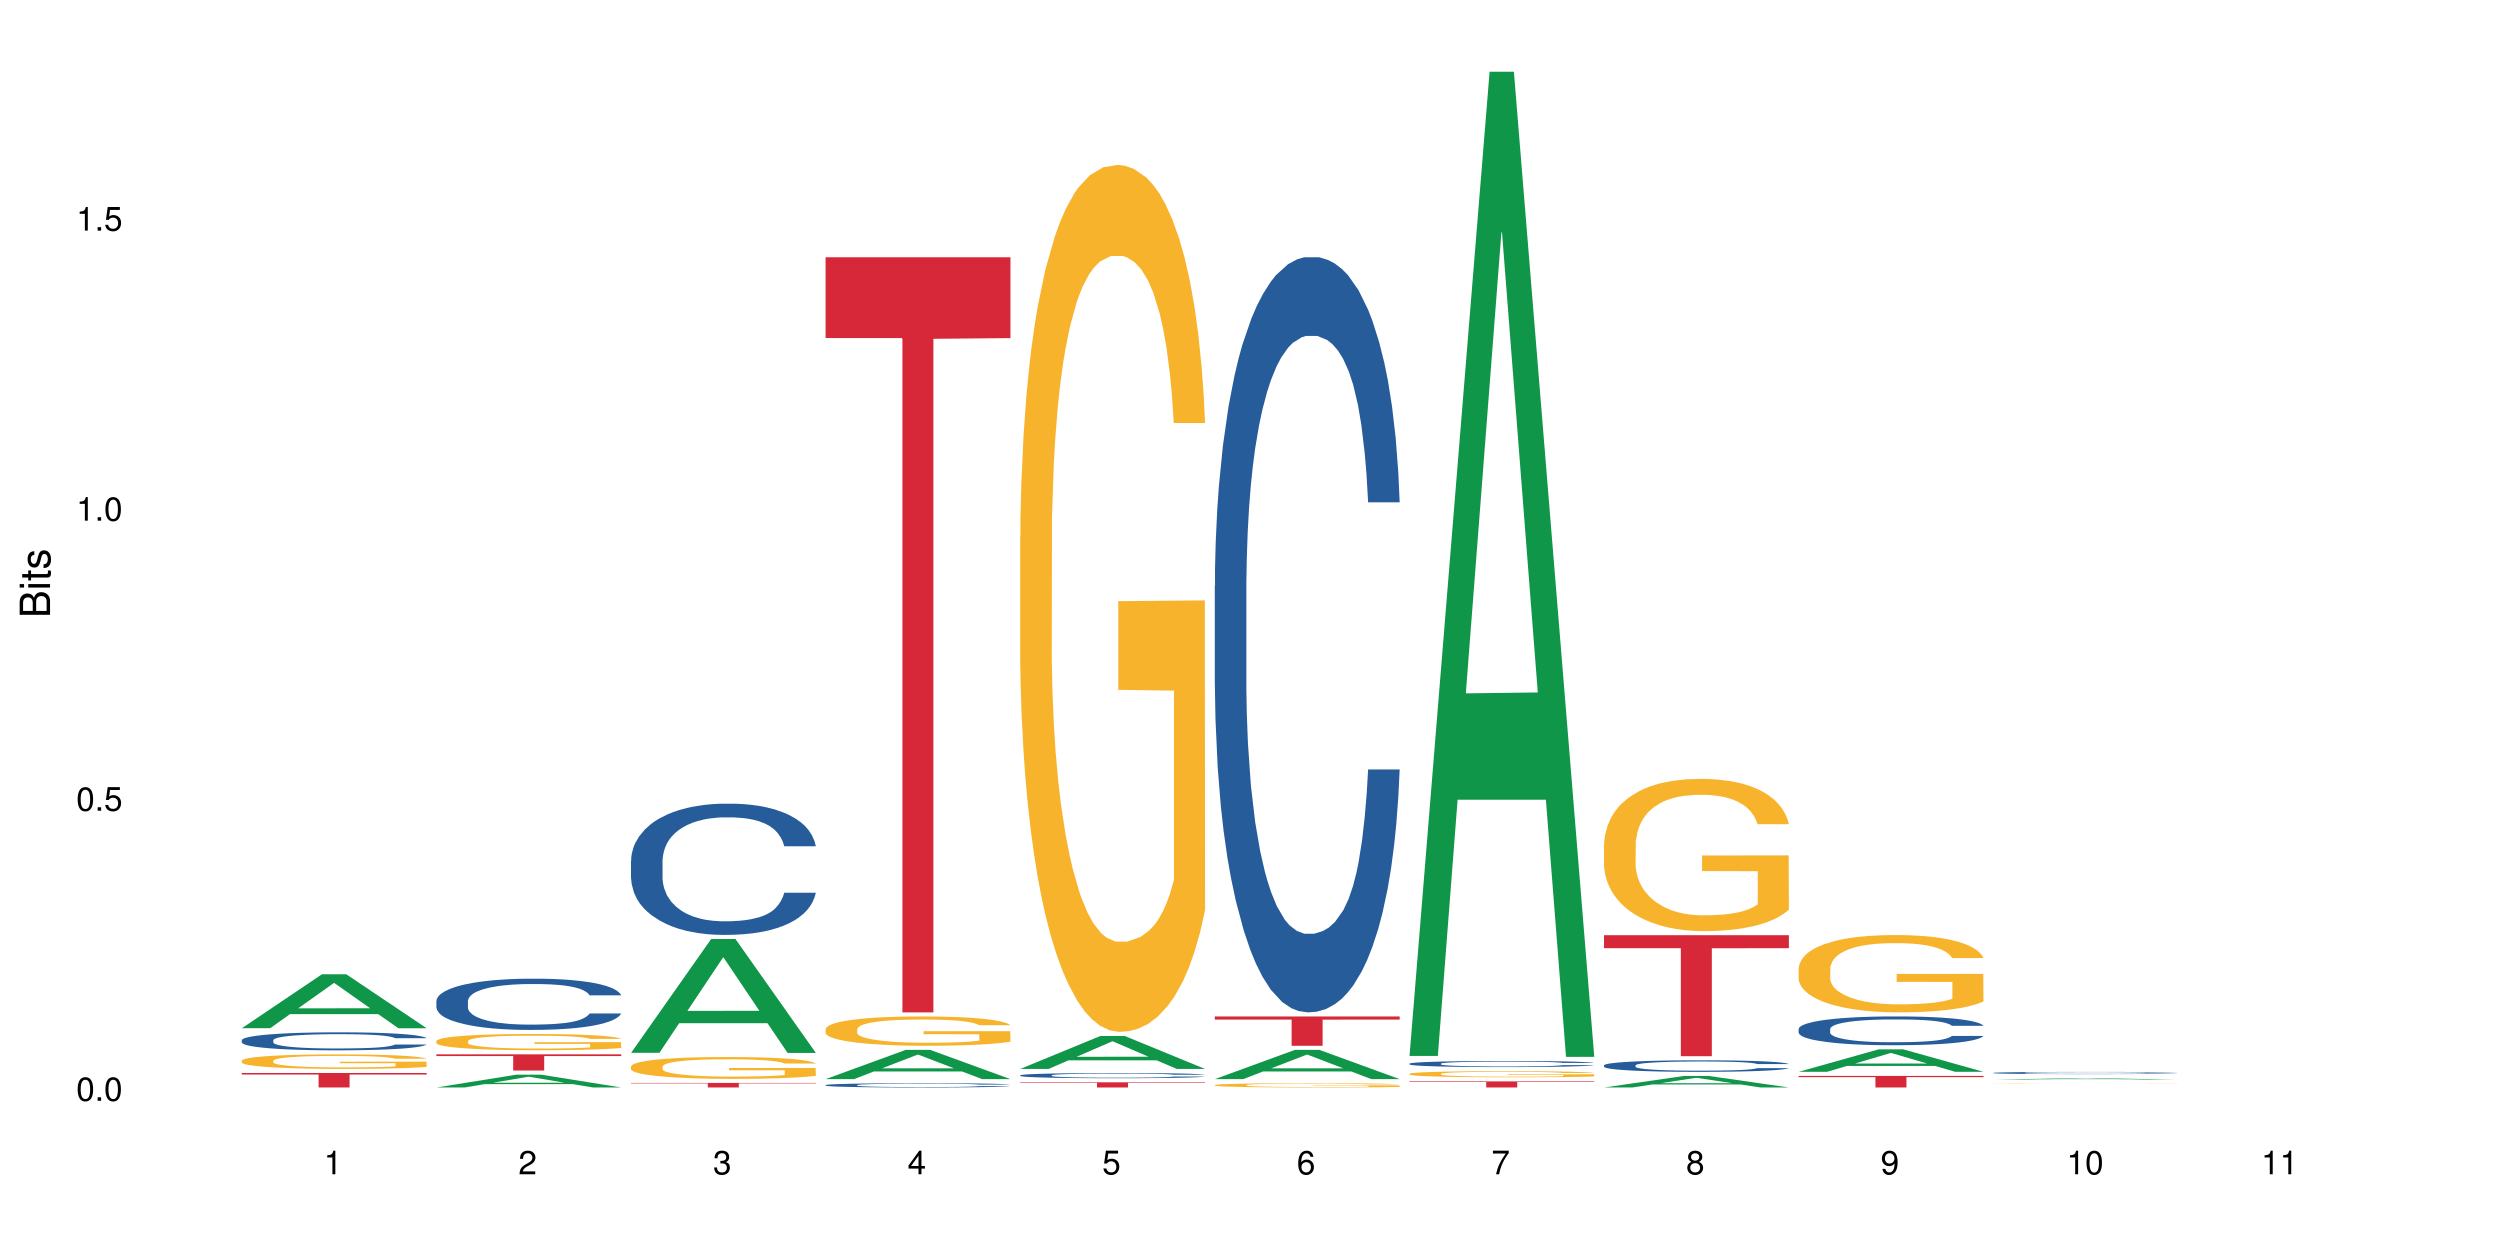 <?xml version="1.0" encoding="UTF-8"?>
<svg xmlns="http://www.w3.org/2000/svg" xmlns:xlink="http://www.w3.org/1999/xlink" width="720pt" height="360pt" viewBox="0 0 720 360" version="1.1">
<defs>
<g>
<symbol overflow="visible" id="glyph0-0">
<path style="stroke:none;" d=""/>
</symbol>
<symbol overflow="visible" id="glyph0-1">
<path style="stroke:none;" d="M 2.641 -6.797 C 2 -6.797 1.422 -6.531 1.078 -6.047 C 0.641 -5.453 0.406 -4.547 0.406 -3.297 C 0.406 -1 1.188 0.219 2.641 0.219 C 4.078 0.219 4.859 -1 4.859 -3.234 C 4.859 -4.562 4.656 -5.438 4.203 -6.047 C 3.844 -6.531 3.281 -6.797 2.641 -6.797 Z M 2.641 -6.047 C 3.547 -6.047 4 -5.125 4 -3.312 C 4 -1.375 3.562 -0.484 2.625 -0.484 C 1.734 -0.484 1.281 -1.422 1.281 -3.281 C 1.281 -5.141 1.734 -6.047 2.641 -6.047 Z M 2.641 -6.047 "/>
</symbol>
<symbol overflow="visible" id="glyph0-2">
<path style="stroke:none;" d="M 1.828 -1 L 0.828 -1 L 0.828 0 L 1.828 0 Z M 1.828 -1 "/>
</symbol>
<symbol overflow="visible" id="glyph0-3">
<path style="stroke:none;" d="M 4.562 -6.797 L 1.062 -6.797 L 0.547 -3.094 L 1.328 -3.094 C 1.719 -3.562 2.047 -3.734 2.578 -3.734 C 3.484 -3.734 4.062 -3.109 4.062 -2.094 C 4.062 -1.125 3.484 -0.531 2.578 -0.531 C 1.828 -0.531 1.375 -0.906 1.188 -1.672 L 0.328 -1.672 C 0.453 -1.109 0.547 -0.844 0.75 -0.594 C 1.125 -0.078 1.828 0.219 2.594 0.219 C 3.969 0.219 4.922 -0.781 4.922 -2.219 C 4.922 -3.562 4.031 -4.484 2.719 -4.484 C 2.25 -4.484 1.859 -4.359 1.469 -4.062 L 1.734 -5.969 L 4.562 -5.969 Z M 4.562 -6.797 "/>
</symbol>
<symbol overflow="visible" id="glyph0-4">
<path style="stroke:none;" d="M 2.484 -4.844 L 2.484 0 L 3.328 0 L 3.328 -6.797 L 2.766 -6.797 C 2.469 -5.75 2.281 -5.609 0.984 -5.453 L 0.984 -4.844 Z M 2.484 -4.844 "/>
</symbol>
<symbol overflow="visible" id="glyph0-5">
<path style="stroke:none;" d="M 4.859 -0.828 L 1.281 -0.828 C 1.359 -1.391 1.672 -1.75 2.5 -2.234 L 3.469 -2.75 C 4.406 -3.266 4.906 -3.969 4.906 -4.812 C 4.906 -5.375 4.672 -5.906 4.266 -6.266 C 3.859 -6.625 3.375 -6.797 2.719 -6.797 C 1.859 -6.797 1.219 -6.5 0.844 -5.922 C 0.609 -5.562 0.5 -5.125 0.484 -4.438 L 1.328 -4.438 C 1.359 -4.906 1.406 -5.188 1.531 -5.406 C 1.75 -5.812 2.188 -6.062 2.703 -6.062 C 3.469 -6.062 4.031 -5.516 4.031 -4.781 C 4.031 -4.25 3.719 -3.797 3.125 -3.438 L 2.234 -2.938 C 0.812 -2.141 0.406 -1.5 0.328 0 L 4.859 0 Z M 4.859 -0.828 "/>
</symbol>
<symbol overflow="visible" id="glyph0-6">
<path style="stroke:none;" d="M 2.125 -3.125 L 2.578 -3.125 C 3.516 -3.125 3.984 -2.703 3.984 -1.891 C 3.984 -1.031 3.469 -0.531 2.578 -0.531 C 1.656 -0.531 1.203 -0.984 1.156 -1.969 L 0.312 -1.969 C 0.344 -1.422 0.438 -1.078 0.609 -0.766 C 0.953 -0.109 1.625 0.219 2.547 0.219 C 3.953 0.219 4.859 -0.609 4.859 -1.906 C 4.859 -2.766 4.516 -3.25 3.703 -3.516 C 4.344 -3.766 4.656 -4.25 4.656 -4.938 C 4.656 -6.109 3.875 -6.797 2.578 -6.797 C 1.203 -6.797 0.484 -6.047 0.453 -4.609 L 1.297 -4.609 C 1.312 -5.016 1.344 -5.25 1.453 -5.453 C 1.641 -5.828 2.062 -6.062 2.594 -6.062 C 3.344 -6.062 3.797 -5.625 3.797 -4.906 C 3.797 -4.422 3.609 -4.141 3.25 -3.984 C 3.016 -3.891 2.719 -3.844 2.125 -3.844 Z M 2.125 -3.125 "/>
</symbol>
<symbol overflow="visible" id="glyph0-7">
<path style="stroke:none;" d="M 3.141 -1.625 L 3.141 0 L 3.984 0 L 3.984 -1.625 L 4.984 -1.625 L 4.984 -2.391 L 3.984 -2.391 L 3.984 -6.797 L 3.359 -6.797 L 0.266 -2.516 L 0.266 -1.625 Z M 3.141 -2.391 L 1 -2.391 L 3.141 -5.359 Z M 3.141 -2.391 "/>
</symbol>
<symbol overflow="visible" id="glyph0-8">
<path style="stroke:none;" d="M 4.781 -5.031 C 4.609 -6.141 3.891 -6.797 2.844 -6.797 C 2.094 -6.797 1.422 -6.438 1.031 -5.828 C 0.609 -5.172 0.406 -4.344 0.406 -3.094 C 0.406 -1.953 0.578 -1.234 0.984 -0.625 C 1.359 -0.078 1.953 0.219 2.703 0.219 C 3.984 0.219 4.922 -0.734 4.922 -2.078 C 4.922 -3.344 4.062 -4.234 2.844 -4.234 C 2.172 -4.234 1.641 -3.969 1.281 -3.469 C 1.281 -5.125 1.828 -6.047 2.797 -6.047 C 3.391 -6.047 3.797 -5.672 3.938 -5.031 Z M 2.734 -3.484 C 3.547 -3.484 4.062 -2.922 4.062 -2 C 4.062 -1.156 3.484 -0.531 2.703 -0.531 C 1.922 -0.531 1.328 -1.188 1.328 -2.047 C 1.328 -2.891 1.906 -3.484 2.734 -3.484 Z M 2.734 -3.484 "/>
</symbol>
<symbol overflow="visible" id="glyph0-9">
<path style="stroke:none;" d="M 4.984 -6.797 L 0.438 -6.797 L 0.438 -5.969 L 4.109 -5.969 C 2.5 -3.656 1.828 -2.234 1.328 0 L 2.219 0 C 2.594 -2.172 3.453 -4.047 4.984 -6.094 Z M 4.984 -6.797 "/>
</symbol>
<symbol overflow="visible" id="glyph0-10">
<path style="stroke:none;" d="M 3.75 -3.578 C 4.453 -4 4.688 -4.344 4.688 -4.984 C 4.688 -6.047 3.844 -6.797 2.641 -6.797 C 1.438 -6.797 0.594 -6.047 0.594 -4.984 C 0.594 -4.359 0.828 -4.016 1.516 -3.578 C 0.734 -3.203 0.359 -2.641 0.359 -1.891 C 0.359 -0.641 1.297 0.219 2.641 0.219 C 3.984 0.219 4.922 -0.641 4.922 -1.875 C 4.922 -2.641 4.531 -3.203 3.75 -3.578 Z M 2.641 -6.047 C 3.359 -6.047 3.812 -5.625 3.812 -4.969 C 3.812 -4.344 3.344 -3.922 2.641 -3.922 C 1.922 -3.922 1.453 -4.344 1.453 -4.984 C 1.453 -5.625 1.922 -6.047 2.641 -6.047 Z M 2.641 -3.203 C 3.484 -3.203 4.062 -2.672 4.062 -1.875 C 4.062 -1.062 3.484 -0.531 2.625 -0.531 C 1.797 -0.531 1.219 -1.078 1.219 -1.875 C 1.219 -2.672 1.797 -3.203 2.641 -3.203 Z M 2.641 -3.203 "/>
</symbol>
<symbol overflow="visible" id="glyph0-11">
<path style="stroke:none;" d="M 0.516 -1.547 C 0.672 -0.438 1.406 0.219 2.438 0.219 C 3.188 0.219 3.859 -0.141 4.266 -0.75 C 4.688 -1.406 4.891 -2.25 4.891 -3.484 C 4.891 -4.625 4.703 -5.359 4.312 -5.953 C 3.938 -6.5 3.344 -6.797 2.594 -6.797 C 1.297 -6.797 0.359 -5.844 0.359 -4.516 C 0.359 -3.25 1.234 -2.344 2.453 -2.344 C 3.094 -2.344 3.562 -2.578 4.016 -3.109 C 4 -1.453 3.469 -0.531 2.5 -0.531 C 1.906 -0.531 1.484 -0.906 1.359 -1.547 Z M 2.578 -6.062 C 3.375 -6.062 3.969 -5.406 3.969 -4.531 C 3.969 -3.688 3.375 -3.094 2.547 -3.094 C 1.734 -3.094 1.234 -3.672 1.234 -4.578 C 1.234 -5.438 1.797 -6.062 2.578 -6.062 Z M 2.578 -6.062 "/>
</symbol>
<symbol overflow="visible" id="glyph1-0">
<path style="stroke:none;" d=""/>
</symbol>
<symbol overflow="visible" id="glyph1-1">
<path style="stroke:none;" d="M 0 -0.953 L 0 -4.891 C 0 -5.719 -0.234 -6.344 -0.734 -6.797 C -1.188 -7.234 -1.812 -7.469 -2.5 -7.469 C -3.547 -7.469 -4.188 -7 -4.625 -5.875 C -4.984 -6.672 -5.641 -7.094 -6.531 -7.094 C -7.156 -7.094 -7.734 -6.859 -8.141 -6.391 C -8.562 -5.938 -8.75 -5.344 -8.75 -4.5 L -8.75 -0.953 Z M -4.984 -2.062 L -7.766 -2.062 L -7.766 -4.219 C -7.766 -4.844 -7.688 -5.203 -7.453 -5.5 C -7.219 -5.812 -6.859 -5.969 -6.375 -5.969 C -5.906 -5.969 -5.531 -5.812 -5.297 -5.5 C -5.062 -5.203 -4.984 -4.844 -4.984 -4.219 Z M -0.984 -2.062 L -4 -2.062 L -4 -4.781 C -4 -5.328 -3.859 -5.688 -3.578 -5.953 C -3.297 -6.219 -2.922 -6.359 -2.484 -6.359 C -2.062 -6.359 -1.688 -6.219 -1.406 -5.953 C -1.109 -5.688 -0.984 -5.328 -0.984 -4.781 Z M -0.984 -2.062 "/>
</symbol>
<symbol overflow="visible" id="glyph1-2">
<path style="stroke:none;" d="M -6.281 -1.797 L -6.281 -0.797 L 0 -0.797 L 0 -1.797 Z M -8.75 -1.797 L -8.75 -0.797 L -7.484 -0.797 L -7.484 -1.797 Z M -8.75 -1.797 "/>
</symbol>
<symbol overflow="visible" id="glyph1-3">
<path style="stroke:none;" d="M -6.281 -3.047 L -6.281 -2.016 L -8.016 -2.016 L -8.016 -1.016 L -6.281 -1.016 L -6.281 -0.172 L -5.469 -0.172 L -5.469 -1.016 L -0.719 -1.016 C -0.078 -1.016 0.281 -1.453 0.281 -2.234 C 0.281 -2.469 0.25 -2.719 0.188 -3.047 L -0.641 -3.047 C -0.609 -2.922 -0.594 -2.766 -0.594 -2.562 C -0.594 -2.141 -0.719 -2.016 -1.156 -2.016 L -5.469 -2.016 L -5.469 -3.047 Z M -6.281 -3.047 "/>
</symbol>
<symbol overflow="visible" id="glyph1-4">
<path style="stroke:none;" d="M -4.531 -5.25 C -5.766 -5.25 -6.469 -4.422 -6.469 -2.969 C -6.469 -1.516 -5.719 -0.562 -4.547 -0.562 C -3.562 -0.562 -3.094 -1.062 -2.734 -2.562 L -2.516 -3.484 C -2.344 -4.188 -2.094 -4.469 -1.625 -4.469 C -1.047 -4.469 -0.641 -3.875 -0.641 -3 C -0.641 -2.453 -0.797 -2 -1.062 -1.75 C -1.25 -1.594 -1.422 -1.531 -1.875 -1.469 L -1.875 -0.406 C -0.422 -0.453 0.281 -1.266 0.281 -2.922 C 0.281 -4.5 -0.5 -5.516 -1.719 -5.516 C -2.656 -5.516 -3.172 -4.984 -3.469 -3.734 L -3.703 -2.766 C -3.891 -1.953 -4.156 -1.609 -4.594 -1.609 C -5.172 -1.609 -5.547 -2.125 -5.547 -2.938 C -5.547 -3.75 -5.203 -4.172 -4.531 -4.203 Z M -4.531 -5.25 "/>
</symbol>
</g>
</defs>
<g id="surface19160">
<rect x="0" y="0" width="720" height="360" style="fill:rgb(100%,100%,100%);fill-opacity:1;stroke:none;"/>
<path style=" stroke:none;fill-rule:nonzero;fill:rgb(6.275%,58.824%,28.235%);fill-opacity:1;" d="M 69.629 296.121 L 69.688 296.109 L 92.723 280.586 L 99.723 280.586 L 122.875 296.137 L 114.738 296.137 L 108.938 292.078 L 83.508 292.078 L 77.82 296.121 L 69.629 296.121 L 85.957 290.398 L 106.605 290.383 L 96.309 283.129 L 96.195 283.113 L 96.082 283.156 L 85.898 290.383 L 85.957 290.398 Z M 69.629 296.121 "/>
<path style=" stroke:none;fill-rule:nonzero;fill:rgb(14.51%,36.078%,60%);fill-opacity:1;" d="M 69.629 299.566 L 69.695 299.562 L 69.695 299.449 L 69.891 299.266 L 70.344 299.039 L 70.797 298.883 L 71.969 298.605 L 73.59 298.336 L 75.277 298.125 L 76.512 298.004 L 77.617 297.91 L 80.148 297.734 L 81.773 297.645 L 83.523 297.562 L 85.668 297.48 L 87.227 297.434 L 90.73 297.359 L 93.328 297.324 L 95.344 297.312 L 99.691 297.312 L 102.289 297.332 L 104.172 297.355 L 106.25 297.391 L 108.004 297.434 L 111.055 297.539 L 113.781 297.672 L 115.016 297.746 L 116.965 297.895 L 118.457 298.035 L 119.496 298.16 L 120.664 298.336 L 121.703 298.547 L 122.484 298.789 L 122.875 298.992 L 113.781 298.992 L 113.328 298.805 L 112.809 298.656 L 111.836 298.461 L 110.859 298.324 L 109.496 298.188 L 108.266 298.098 L 106.574 298.008 L 105.082 297.949 L 103.523 297.91 L 102.031 297.879 L 99.172 297.852 L 95.863 297.852 L 94.629 297.859 L 92.098 297.898 L 90.73 297.934 L 88.785 298 L 87.422 298.059 L 85.797 298.156 L 84.695 298.234 L 83.328 298.359 L 82.355 298.469 L 81.254 298.625 L 80.602 298.742 L 80.02 298.875 L 79.5 299.031 L 79.109 299.195 L 78.852 299.371 L 78.719 299.543 L 78.719 300.277 L 78.852 300.445 L 79.176 300.645 L 80.02 300.934 L 81.254 301.184 L 82.68 301.383 L 84.043 301.527 L 84.824 301.594 L 85.863 301.668 L 87.484 301.762 L 89.824 301.859 L 91.188 301.895 L 93.266 301.934 L 95.406 301.953 L 98.266 301.953 L 100.797 301.934 L 102.484 301.91 L 104.238 301.871 L 106.641 301.793 L 108.133 301.715 L 109.434 301.625 L 110.406 301.535 L 111.055 301.461 L 112.031 301.312 L 112.809 301.152 L 113.395 300.988 L 113.781 300.824 L 122.875 300.824 L 122.484 301.016 L 121.898 301.199 L 121.316 301.336 L 120.406 301.504 L 119.367 301.648 L 117.875 301.816 L 116.641 301.926 L 115.016 302.043 L 113.523 302.133 L 111.898 302.211 L 109.496 302.309 L 107.938 302.355 L 106.25 302.398 L 104.238 302.434 L 101.707 302.469 L 98.977 302.488 L 96.445 302.492 L 93.719 302.484 L 91.707 302.465 L 89.043 302.422 L 85.73 302.336 L 83.328 302.246 L 81.445 302.156 L 79.824 302.062 L 78.004 301.934 L 75.668 301.727 L 74.238 301.562 L 73.266 301.43 L 72.16 301.246 L 71.383 301.082 L 70.473 300.816 L 69.824 300.48 L 69.629 300.219 Z M 69.629 299.566 "/>
<path style=" stroke:none;fill-rule:nonzero;fill:rgb(96.863%,70.196%,16.863%);fill-opacity:1;" d="M 69.629 305.457 L 69.695 305.453 L 69.695 305.375 L 69.953 305.203 L 70.602 304.969 L 71.449 304.773 L 72.355 304.621 L 72.941 304.539 L 73.914 304.426 L 74.758 304.344 L 76.902 304.172 L 79.629 304.012 L 81.121 303.941 L 82.809 303.875 L 85.215 303.805 L 86.316 303.777 L 89.691 303.715 L 93.523 303.68 L 97.746 303.668 L 99.691 303.672 L 102.355 303.688 L 105.992 303.727 L 108.07 303.766 L 109.691 303.805 L 111.379 303.855 L 113.457 303.93 L 115.406 304.023 L 116.965 304.113 L 118.523 304.227 L 119.82 304.352 L 120.926 304.484 L 121.898 304.645 L 122.484 304.777 L 122.875 304.91 L 113.848 304.91 L 113.328 304.777 L 112.742 304.676 L 111.77 304.547 L 110.797 304.457 L 109.82 304.383 L 108.004 304.285 L 106.445 304.223 L 104.496 304.172 L 102.613 304.137 L 100.473 304.113 L 99.172 304.105 L 95.73 304.105 L 92.613 304.133 L 90.797 304.164 L 89.5 304.195 L 87.68 304.25 L 86.578 304.297 L 85.926 304.328 L 83.98 304.445 L 82.68 304.551 L 81.965 304.625 L 81.059 304.738 L 80.406 304.844 L 79.695 304.996 L 79.305 305.109 L 78.785 305.367 L 78.719 306.055 L 78.914 306.199 L 79.305 306.355 L 79.824 306.492 L 80.602 306.637 L 81.383 306.75 L 82.746 306.898 L 83.914 306.996 L 84.824 307.062 L 86.578 307.164 L 87.289 307.199 L 88.98 307.27 L 90.73 307.32 L 92.875 307.367 L 94.5 307.391 L 97.094 307.41 L 100.406 307.41 L 104.305 307.387 L 106.77 307.355 L 108.457 307.324 L 109.562 307.297 L 110.926 307.258 L 111.898 307.219 L 112.809 307.176 L 113.914 307.113 L 113.914 306.199 L 97.875 306.195 L 97.875 305.77 L 122.809 305.766 L 122.875 307.258 L 121.512 307.359 L 119.82 307.457 L 118.199 307.535 L 116.512 307.602 L 114.109 307.672 L 112.16 307.719 L 109.172 307.773 L 106.445 307.805 L 103.59 307.828 L 101.055 307.84 L 98.07 307.844 L 95.406 307.836 L 92.551 307.812 L 90.277 307.781 L 88.199 307.746 L 86.121 307.695 L 83.523 307.613 L 81.836 307.551 L 80.082 307.469 L 78.332 307.375 L 76.773 307.273 L 75.734 307.191 L 74.695 307.102 L 73.59 306.984 L 72.551 306.855 L 71.773 306.738 L 71.059 306.605 L 70.539 306.477 L 70.02 306.309 L 69.758 306.168 L 69.629 306.051 Z M 69.629 305.457 "/>
<path style=" stroke:none;fill-rule:nonzero;fill:rgb(83.922%,15.686%,22.353%);fill-opacity:1;" d="M 69.629 309.02 L 122.875 309.02 L 122.875 309.465 L 100.684 309.469 L 100.684 313.195 L 91.754 313.195 L 91.754 309.473 L 91.625 309.465 L 69.629 309.465 Z M 69.629 309.02 "/>
<path style=" stroke:none;fill-rule:nonzero;fill:rgb(6.275%,58.824%,28.235%);fill-opacity:1;" d="M 125.676 313.191 L 125.734 313.188 L 148.77 309.496 L 155.77 309.496 L 178.918 313.195 L 170.785 313.195 L 164.984 312.23 L 139.555 312.23 L 133.867 313.191 L 125.676 313.191 L 142 311.832 L 162.652 311.828 L 152.355 310.102 L 152.242 310.098 L 152.129 310.105 L 141.945 311.828 L 142 311.832 Z M 125.676 313.191 "/>
<path style=" stroke:none;fill-rule:nonzero;fill:rgb(14.51%,36.078%,60%);fill-opacity:1;" d="M 125.676 288.285 L 125.742 288.273 L 125.742 287.949 L 125.934 287.438 L 126.391 286.789 L 126.844 286.344 L 128.012 285.547 L 129.637 284.781 L 131.324 284.188 L 132.559 283.836 L 133.664 283.566 L 136.195 283.066 L 137.816 282.812 L 139.57 282.582 L 141.715 282.352 L 143.273 282.219 L 146.777 282 L 149.375 281.906 L 151.391 281.867 L 155.738 281.867 L 158.336 281.922 L 160.219 281.988 L 162.297 282.098 L 164.051 282.219 L 167.102 282.516 L 169.828 282.891 L 171.062 283.109 L 173.012 283.527 L 174.504 283.93 L 175.543 284.281 L 176.711 284.781 L 177.75 285.387 L 178.531 286.074 L 178.918 286.652 L 169.828 286.652 L 169.375 286.113 L 168.855 285.695 L 167.883 285.145 L 166.906 284.754 L 165.543 284.363 L 164.309 284.105 L 162.621 283.848 L 161.129 283.688 L 159.57 283.566 L 158.078 283.484 L 155.219 283.402 L 151.906 283.402 L 150.676 283.43 L 148.141 283.539 L 146.777 283.633 L 144.832 283.824 L 143.469 283.996 L 141.844 284.266 L 140.738 284.496 L 139.375 284.848 L 138.402 285.156 L 137.297 285.602 L 136.648 285.938 L 136.066 286.316 L 135.547 286.762 L 135.156 287.234 L 134.895 287.734 L 134.766 288.219 L 134.766 290.309 L 134.895 290.793 L 135.219 291.359 L 136.066 292.184 L 137.297 292.898 L 138.727 293.465 L 140.09 293.867 L 140.871 294.059 L 141.91 294.273 L 143.531 294.543 L 145.871 294.812 L 147.234 294.922 L 149.312 295.027 L 151.453 295.082 L 154.312 295.082 L 156.844 295.027 L 158.531 294.961 L 160.285 294.852 L 162.688 294.625 L 164.18 294.406 L 165.48 294.152 L 166.453 293.895 L 167.102 293.68 L 168.074 293.262 L 168.855 292.805 L 169.441 292.332 L 169.828 291.871 L 178.918 291.871 L 178.531 292.41 L 177.945 292.938 L 177.363 293.328 L 176.453 293.801 L 175.414 294.219 L 173.922 294.691 L 172.688 295 L 171.062 295.34 L 169.57 295.594 L 167.945 295.824 L 165.543 296.094 L 163.984 296.227 L 162.297 296.348 L 160.285 296.457 L 157.754 296.551 L 155.023 296.605 L 152.492 296.617 L 149.766 296.594 L 147.754 296.539 L 145.09 296.418 L 141.777 296.176 L 139.375 295.918 L 137.492 295.66 L 135.871 295.391 L 134.051 295.027 L 131.715 294.434 L 130.285 293.977 L 129.312 293.598 L 128.207 293.074 L 127.43 292.602 L 126.52 291.844 L 125.871 290.887 L 125.676 290.145 Z M 125.676 288.285 "/>
<path style=" stroke:none;fill-rule:nonzero;fill:rgb(96.863%,70.196%,16.863%);fill-opacity:1;" d="M 125.676 299.797 L 125.742 299.793 L 125.742 299.707 L 126 299.516 L 126.648 299.25 L 127.492 299.031 L 128.402 298.863 L 128.988 298.773 L 129.961 298.645 L 130.805 298.551 L 132.949 298.359 L 135.676 298.18 L 137.168 298.102 L 138.855 298.027 L 141.258 297.949 L 142.363 297.918 L 145.738 297.848 L 149.57 297.805 L 153.793 297.793 L 155.738 297.797 L 158.402 297.816 L 162.039 297.863 L 164.117 297.906 L 165.738 297.949 L 167.426 298.004 L 169.504 298.09 L 171.453 298.191 L 173.012 298.293 L 174.57 298.422 L 175.867 298.559 L 176.973 298.707 L 177.945 298.887 L 178.531 299.035 L 178.918 299.188 L 169.895 299.188 L 169.375 299.035 L 168.789 298.922 L 167.816 298.781 L 166.844 298.68 L 165.867 298.598 L 164.051 298.484 L 162.492 298.418 L 160.543 298.359 L 158.66 298.32 L 156.52 298.293 L 155.219 298.285 L 151.777 298.285 L 148.66 298.316 L 146.844 298.348 L 145.543 298.383 L 143.727 298.445 L 142.621 298.5 L 141.973 298.531 L 140.027 298.664 L 138.727 298.785 L 138.012 298.867 L 137.105 298.992 L 136.453 299.109 L 135.738 299.281 L 135.352 299.406 L 134.832 299.699 L 134.766 300.469 L 134.961 300.629 L 135.352 300.805 L 135.871 300.957 L 136.648 301.121 L 137.43 301.242 L 138.793 301.41 L 139.961 301.523 L 140.871 301.594 L 142.621 301.711 L 143.336 301.746 L 145.023 301.824 L 146.777 301.883 L 148.922 301.938 L 150.543 301.961 L 153.141 301.984 L 156.453 301.984 L 160.348 301.957 L 162.816 301.922 L 164.504 301.891 L 165.609 301.859 L 166.973 301.812 L 167.945 301.77 L 168.855 301.723 L 169.961 301.648 L 169.961 300.629 L 153.922 300.625 L 153.922 300.148 L 178.855 300.141 L 178.918 301.812 L 177.555 301.926 L 175.867 302.039 L 174.246 302.125 L 172.555 302.195 L 170.152 302.277 L 168.207 302.328 L 165.219 302.387 L 162.492 302.426 L 159.637 302.453 L 157.102 302.465 L 154.117 302.469 L 151.453 302.461 L 148.598 302.434 L 146.324 302.402 L 144.246 302.359 L 142.168 302.305 L 139.57 302.215 L 137.883 302.141 L 136.129 302.051 L 134.375 301.945 L 132.816 301.828 L 131.777 301.738 L 130.742 301.637 L 129.637 301.508 L 128.598 301.363 L 127.82 301.23 L 127.105 301.082 L 126.586 300.941 L 126.066 300.75 L 125.805 300.594 L 125.676 300.461 Z M 125.676 299.797 "/>
<path style=" stroke:none;fill-rule:nonzero;fill:rgb(83.922%,15.686%,22.353%);fill-opacity:1;" d="M 125.676 303.645 L 178.918 303.645 L 178.918 304.145 L 156.73 304.148 L 156.73 308.32 L 147.801 308.32 L 147.801 304.152 L 147.672 304.145 L 125.676 304.145 Z M 125.676 303.645 "/>
<path style=" stroke:none;fill-rule:nonzero;fill:rgb(6.275%,58.824%,28.235%);fill-opacity:1;" d="M 181.723 303.215 L 181.777 303.188 L 204.816 270.434 L 211.812 270.434 L 234.965 303.246 L 226.832 303.246 L 221.031 294.68 L 195.602 294.68 L 189.914 303.215 L 181.723 303.215 L 198.047 291.137 L 218.695 291.105 L 208.402 275.793 L 208.289 275.762 L 208.172 275.855 L 197.992 291.105 L 198.047 291.137 Z M 181.723 303.215 "/>
<path style=" stroke:none;fill-rule:nonzero;fill:rgb(14.51%,36.078%,60%);fill-opacity:1;" d="M 181.723 247.91 L 181.785 247.875 L 181.785 247.047 L 181.98 245.734 L 182.438 244.074 L 182.891 242.934 L 184.059 240.898 L 185.684 238.93 L 187.371 237.41 L 188.605 236.512 L 189.707 235.82 L 192.242 234.543 L 193.863 233.887 L 195.617 233.297 L 197.762 232.711 L 199.32 232.367 L 202.824 231.812 L 205.422 231.57 L 207.434 231.469 L 211.785 231.469 L 214.383 231.605 L 216.266 231.777 L 218.344 232.055 L 220.098 232.367 L 223.148 233.125 L 225.875 234.094 L 227.109 234.645 L 229.059 235.715 L 230.551 236.754 L 231.59 237.648 L 232.758 238.93 L 233.797 240.484 L 234.578 242.246 L 234.965 243.73 L 225.875 243.73 L 225.422 242.348 L 224.902 241.277 L 223.926 239.859 L 222.953 238.859 L 221.59 237.859 L 220.355 237.203 L 218.668 236.547 L 217.176 236.129 L 215.617 235.82 L 214.121 235.613 L 211.266 235.406 L 207.953 235.406 L 206.723 235.473 L 204.188 235.75 L 202.824 235.992 L 200.875 236.477 L 199.512 236.926 L 197.891 237.617 L 196.785 238.203 L 195.422 239.102 L 194.449 239.895 L 193.344 241.035 L 192.695 241.898 L 192.109 242.867 L 191.59 244.008 L 191.203 245.215 L 190.941 246.492 L 190.812 247.738 L 190.812 253.09 L 190.941 254.336 L 191.266 255.785 L 192.109 257.891 L 193.344 259.723 L 194.773 261.176 L 196.137 262.211 L 196.918 262.695 L 197.953 263.246 L 199.578 263.938 L 201.914 264.629 L 203.281 264.906 L 205.355 265.18 L 207.5 265.32 L 210.355 265.32 L 212.891 265.18 L 214.578 265.008 L 216.332 264.73 L 218.734 264.145 L 220.227 263.594 L 221.523 262.938 L 222.5 262.281 L 223.148 261.727 L 224.121 260.656 L 224.902 259.48 L 225.484 258.273 L 225.875 257.098 L 234.965 257.098 L 234.578 258.48 L 233.992 259.828 L 233.406 260.828 L 232.5 262.039 L 231.461 263.109 L 229.965 264.316 L 228.734 265.113 L 227.109 265.977 L 225.617 266.633 L 223.992 267.219 L 221.59 267.91 L 220.031 268.254 L 218.344 268.566 L 216.332 268.844 L 213.797 269.086 L 211.07 269.223 L 208.539 269.258 L 205.812 269.188 L 203.801 269.051 L 201.137 268.738 L 197.824 268.117 L 195.422 267.461 L 193.539 266.805 L 191.918 266.113 L 190.098 265.18 L 187.762 263.66 L 186.332 262.488 L 185.359 261.52 L 184.254 260.172 L 183.477 258.965 L 182.566 257.027 L 181.918 254.578 L 181.723 252.676 Z M 181.723 247.91 "/>
<path style=" stroke:none;fill-rule:nonzero;fill:rgb(96.863%,70.196%,16.863%);fill-opacity:1;" d="M 181.723 307.113 L 181.785 307.109 L 181.785 306.996 L 182.047 306.734 L 182.695 306.379 L 183.539 306.086 L 184.449 305.859 L 185.035 305.738 L 186.008 305.566 L 186.852 305.438 L 188.996 305.18 L 191.723 304.938 L 193.215 304.836 L 194.902 304.738 L 197.305 304.629 L 198.41 304.59 L 201.785 304.496 L 205.617 304.441 L 209.836 304.422 L 211.785 304.43 L 214.449 304.449 L 218.082 304.516 L 220.16 304.57 L 221.785 304.629 L 223.473 304.703 L 225.551 304.82 L 227.5 304.957 L 229.059 305.094 L 230.617 305.266 L 231.914 305.449 L 233.02 305.652 L 233.992 305.891 L 234.578 306.094 L 234.965 306.293 L 225.941 306.293 L 225.422 306.094 L 224.836 305.938 L 223.863 305.75 L 222.891 305.609 L 221.914 305.5 L 220.098 305.352 L 218.539 305.262 L 216.59 305.18 L 214.707 305.129 L 212.566 305.094 L 211.266 305.082 L 207.824 305.082 L 204.707 305.121 L 202.891 305.168 L 201.59 305.215 L 199.773 305.301 L 198.668 305.371 L 198.02 305.414 L 196.07 305.594 L 194.773 305.754 L 194.059 305.863 L 193.148 306.035 L 192.5 306.191 L 191.785 306.422 L 191.398 306.594 L 190.879 306.984 L 190.812 308.016 L 191.008 308.234 L 191.398 308.469 L 191.918 308.676 L 192.695 308.895 L 193.477 309.062 L 194.84 309.285 L 196.008 309.434 L 196.918 309.531 L 198.668 309.688 L 199.383 309.738 L 201.07 309.844 L 202.824 309.922 L 204.969 309.992 L 206.59 310.027 L 209.188 310.055 L 212.5 310.055 L 216.395 310.02 L 218.863 309.973 L 220.551 309.93 L 221.656 309.887 L 223.02 309.824 L 223.992 309.766 L 224.902 309.703 L 226.004 309.605 L 226.004 308.234 L 209.969 308.23 L 209.969 307.586 L 234.902 307.578 L 234.965 309.824 L 233.602 309.98 L 231.914 310.129 L 230.293 310.242 L 228.602 310.34 L 226.199 310.449 L 224.254 310.52 L 221.266 310.602 L 218.539 310.652 L 215.68 310.688 L 213.148 310.703 L 210.164 310.707 L 207.5 310.695 L 204.645 310.664 L 202.371 310.617 L 200.293 310.559 L 198.215 310.484 L 195.617 310.363 L 193.93 310.266 L 192.176 310.145 L 190.422 310.004 L 188.863 309.848 L 187.824 309.727 L 186.785 309.59 L 185.684 309.418 L 184.645 309.223 L 183.863 309.043 L 183.152 308.844 L 182.633 308.652 L 182.113 308.395 L 181.852 308.188 L 181.723 308.012 Z M 181.723 307.113 "/>
<path style=" stroke:none;fill-rule:nonzero;fill:rgb(83.922%,15.686%,22.353%);fill-opacity:1;" d="M 181.723 311.883 L 234.965 311.883 L 234.965 312.023 L 212.777 312.023 L 212.777 313.195 L 203.848 313.195 L 203.848 312.027 L 203.719 312.023 L 181.723 312.023 Z M 181.723 311.883 "/>
<path style=" stroke:none;fill-rule:nonzero;fill:rgb(6.275%,58.824%,28.235%);fill-opacity:1;" d="M 237.77 310.785 L 237.824 310.777 L 260.863 302.355 L 267.859 302.355 L 291.012 310.793 L 282.879 310.793 L 277.074 308.59 L 251.648 308.59 L 245.961 310.785 L 237.77 310.785 L 254.094 307.68 L 274.742 307.672 L 264.449 303.734 L 264.332 303.727 L 264.219 303.75 L 254.039 307.672 L 254.094 307.68 Z M 237.77 310.785 "/>
<path style=" stroke:none;fill-rule:nonzero;fill:rgb(14.51%,36.078%,60%);fill-opacity:1;" d="M 237.77 312.504 L 237.832 312.5 L 237.832 312.473 L 238.027 312.43 L 238.484 312.379 L 238.938 312.34 L 240.105 312.273 L 241.73 312.211 L 243.418 312.16 L 244.652 312.133 L 245.754 312.109 L 248.289 312.066 L 249.91 312.047 L 251.664 312.027 L 253.805 312.008 L 255.363 311.996 L 258.871 311.98 L 261.469 311.973 L 263.48 311.969 L 267.832 311.969 L 270.43 311.973 L 272.312 311.977 L 274.391 311.988 L 276.145 311.996 L 279.195 312.023 L 281.922 312.055 L 283.156 312.07 L 285.105 312.105 L 286.598 312.141 L 287.637 312.168 L 288.805 312.211 L 289.844 312.262 L 290.621 312.316 L 291.012 312.367 L 281.922 312.367 L 281.469 312.32 L 280.949 312.285 L 279.973 312.242 L 279 312.207 L 277.637 312.176 L 276.402 312.152 L 274.715 312.133 L 273.223 312.121 L 271.664 312.109 L 270.168 312.102 L 267.312 312.098 L 262.766 312.098 L 260.234 312.105 L 258.871 312.113 L 256.922 312.129 L 255.559 312.145 L 253.938 312.168 L 252.832 312.188 L 251.469 312.215 L 250.496 312.242 L 249.391 312.277 L 248.742 312.309 L 248.156 312.34 L 247.637 312.375 L 247.25 312.414 L 246.988 312.457 L 246.859 312.496 L 246.859 312.672 L 246.988 312.711 L 247.312 312.758 L 248.156 312.828 L 249.391 312.887 L 250.82 312.934 L 252.184 312.969 L 252.961 312.984 L 254 313 L 255.625 313.023 L 257.961 313.047 L 259.324 313.055 L 261.402 313.062 L 263.547 313.066 L 266.402 313.066 L 268.938 313.062 L 270.625 313.059 L 272.379 313.047 L 274.781 313.031 L 276.273 313.012 L 277.57 312.992 L 278.547 312.969 L 279.195 312.949 L 280.168 312.918 L 280.949 312.879 L 281.531 312.84 L 281.922 312.801 L 291.012 312.801 L 290.621 312.844 L 290.039 312.891 L 289.453 312.922 L 288.547 312.961 L 287.508 312.996 L 286.012 313.035 L 284.777 313.062 L 283.156 313.09 L 281.664 313.109 L 280.039 313.129 L 277.637 313.152 L 276.078 313.164 L 274.391 313.172 L 272.379 313.184 L 269.844 313.191 L 267.117 313.195 L 261.859 313.195 L 259.844 313.188 L 257.184 313.18 L 253.871 313.16 L 251.469 313.137 L 249.586 313.117 L 247.961 313.094 L 246.145 313.062 L 243.809 313.016 L 242.379 312.977 L 241.406 312.945 L 240.301 312.902 L 239.523 312.863 L 238.613 312.797 L 237.965 312.719 L 237.77 312.656 Z M 237.77 312.504 "/>
<path style=" stroke:none;fill-rule:nonzero;fill:rgb(96.863%,70.196%,16.863%);fill-opacity:1;" d="M 237.77 296.359 L 237.832 296.352 L 237.832 296.199 L 238.094 295.852 L 238.742 295.371 L 239.586 294.98 L 240.496 294.672 L 241.078 294.512 L 242.055 294.277 L 242.898 294.109 L 245.039 293.762 L 247.77 293.438 L 249.262 293.301 L 250.949 293.168 L 253.352 293.023 L 254.457 292.969 L 257.832 292.848 L 261.664 292.77 L 265.883 292.746 L 267.832 292.754 L 270.492 292.785 L 274.129 292.867 L 276.207 292.945 L 277.832 293.023 L 279.52 293.125 L 281.598 293.277 L 283.547 293.461 L 285.105 293.648 L 286.66 293.879 L 287.961 294.125 L 289.066 294.395 L 290.039 294.719 L 290.621 294.988 L 291.012 295.258 L 281.988 295.258 L 281.469 294.988 L 280.883 294.781 L 279.91 294.527 L 278.934 294.34 L 277.961 294.195 L 276.145 293.992 L 274.586 293.871 L 272.637 293.762 L 270.754 293.691 L 268.609 293.648 L 267.312 293.633 L 263.871 293.633 L 260.754 293.688 L 258.938 293.746 L 257.637 293.809 L 255.82 293.926 L 254.715 294.016 L 254.066 294.078 L 252.117 294.316 L 250.82 294.531 L 250.105 294.68 L 249.195 294.91 L 248.547 295.117 L 247.832 295.426 L 247.441 295.656 L 246.922 296.184 L 246.859 297.57 L 247.055 297.863 L 247.441 298.176 L 247.961 298.453 L 248.742 298.746 L 249.52 298.973 L 250.883 299.27 L 252.055 299.473 L 252.961 299.602 L 254.715 299.812 L 255.43 299.879 L 257.117 300.02 L 258.871 300.125 L 261.016 300.219 L 262.637 300.266 L 265.234 300.305 L 268.547 300.305 L 272.441 300.258 L 274.91 300.195 L 276.598 300.133 L 277.703 300.082 L 279.066 299.996 L 280.039 299.918 L 280.949 299.832 L 282.051 299.703 L 282.051 297.863 L 266.016 297.855 L 266.016 296.992 L 290.949 296.984 L 291.012 299.996 L 289.648 300.203 L 287.961 300.402 L 286.336 300.559 L 284.648 300.688 L 282.246 300.836 L 280.297 300.926 L 277.312 301.035 L 274.586 301.105 L 271.727 301.152 L 269.195 301.176 L 266.207 301.184 L 263.547 301.168 L 260.688 301.121 L 258.418 301.059 L 256.34 300.98 L 254.262 300.883 L 251.664 300.719 L 249.977 300.59 L 248.223 300.426 L 246.469 300.234 L 244.91 300.027 L 243.871 299.863 L 242.832 299.68 L 241.73 299.449 L 240.691 299.188 L 239.91 298.949 L 239.195 298.68 L 238.676 298.422 L 238.156 298.078 L 237.898 297.801 L 237.77 297.562 Z M 237.77 296.359 "/>
<path style=" stroke:none;fill-rule:nonzero;fill:rgb(83.922%,15.686%,22.353%);fill-opacity:1;" d="M 237.77 74.094 L 291.012 74.094 L 291.012 97.371 L 268.82 97.578 L 268.82 291.57 L 259.895 291.57 L 259.895 97.781 L 259.766 97.371 L 237.77 97.371 Z M 237.77 74.094 "/>
<path style=" stroke:none;fill-rule:nonzero;fill:rgb(6.275%,58.824%,28.235%);fill-opacity:1;" d="M 293.816 307.848 L 293.871 307.84 L 316.91 298.359 L 323.906 298.359 L 347.059 307.859 L 338.926 307.859 L 333.121 305.379 L 307.695 305.379 L 302.008 307.848 L 293.816 307.848 L 310.141 304.352 L 330.789 304.344 L 320.492 299.91 L 320.379 299.902 L 320.266 299.93 L 310.082 304.344 L 310.141 304.352 Z M 293.816 307.848 "/>
<path style=" stroke:none;fill-rule:nonzero;fill:rgb(14.51%,36.078%,60%);fill-opacity:1;" d="M 293.816 309.684 L 293.879 309.684 L 293.879 309.648 L 294.074 309.598 L 294.527 309.531 L 294.984 309.488 L 296.152 309.406 L 297.777 309.328 L 299.465 309.27 L 300.699 309.234 L 301.801 309.207 L 304.332 309.156 L 305.957 309.129 L 307.711 309.105 L 309.852 309.082 L 311.41 309.07 L 314.918 309.047 L 317.516 309.039 L 319.527 309.031 L 323.879 309.031 L 326.477 309.039 L 328.359 309.047 L 330.438 309.055 L 332.191 309.07 L 335.242 309.098 L 337.969 309.137 L 339.203 309.16 L 341.148 309.199 L 342.645 309.242 L 343.684 309.277 L 344.852 309.328 L 345.891 309.391 L 346.668 309.461 L 347.059 309.52 L 337.969 309.52 L 337.516 309.465 L 336.996 309.422 L 336.02 309.363 L 335.047 309.324 L 333.684 309.285 L 332.449 309.262 L 330.762 309.234 L 329.266 309.219 L 327.711 309.207 L 326.215 309.195 L 323.359 309.188 L 320.047 309.188 L 318.812 309.191 L 316.281 309.203 L 314.918 309.211 L 312.969 309.23 L 311.605 309.25 L 309.984 309.277 L 308.879 309.301 L 307.516 309.336 L 306.543 309.367 L 305.438 309.41 L 304.789 309.445 L 304.203 309.484 L 303.684 309.527 L 303.293 309.578 L 303.035 309.629 L 302.906 309.676 L 302.906 309.887 L 303.035 309.938 L 303.359 309.996 L 304.203 310.078 L 305.438 310.148 L 306.867 310.207 L 308.23 310.25 L 309.008 310.27 L 310.047 310.289 L 311.672 310.316 L 314.008 310.344 L 315.371 310.355 L 317.449 310.367 L 319.594 310.371 L 322.449 310.371 L 324.98 310.367 L 326.672 310.359 L 328.422 310.348 L 330.824 310.324 L 332.32 310.305 L 333.617 310.277 L 334.594 310.25 L 335.242 310.23 L 336.215 310.188 L 336.996 310.141 L 337.578 310.094 L 337.969 310.047 L 347.059 310.047 L 346.668 310.102 L 346.086 310.152 L 345.5 310.195 L 344.59 310.242 L 343.551 310.285 L 342.059 310.332 L 340.824 310.363 L 339.203 310.398 L 337.707 310.422 L 336.086 310.445 L 333.684 310.473 L 332.125 310.488 L 330.438 310.5 L 328.422 310.512 L 325.891 310.52 L 323.164 310.527 L 320.633 310.527 L 317.906 310.523 L 315.891 310.52 L 313.23 310.508 L 309.918 310.48 L 307.516 310.457 L 305.633 310.43 L 304.008 310.402 L 302.191 310.367 L 299.852 310.305 L 298.426 310.258 L 297.449 310.223 L 296.348 310.168 L 295.566 310.121 L 294.66 310.043 L 294.008 309.945 L 293.816 309.871 Z M 293.816 309.684 "/>
<path style=" stroke:none;fill-rule:nonzero;fill:rgb(96.863%,70.196%,16.863%);fill-opacity:1;" d="M 293.816 154.438 L 293.879 154.211 L 293.879 149.648 L 294.141 139.387 L 294.789 125.25 L 295.633 113.621 L 296.543 104.5 L 297.125 99.711 L 298.102 92.871 L 298.945 87.855 L 301.086 77.594 L 303.812 68.016 L 305.309 63.91 L 306.996 60.035 L 309.398 55.703 L 310.504 54.105 L 313.879 50.457 L 317.711 48.18 L 321.93 47.492 L 323.879 47.723 L 326.539 48.633 L 330.176 51.141 L 332.254 53.422 L 333.879 55.703 L 335.566 58.668 L 337.645 63.227 L 339.59 68.699 L 341.148 74.172 L 342.707 81.012 L 344.008 88.309 L 345.109 96.293 L 346.086 105.867 L 346.668 113.848 L 347.059 121.832 L 338.035 121.832 L 337.516 113.848 L 336.93 107.691 L 335.957 100.168 L 334.98 94.695 L 334.008 90.363 L 332.191 84.434 L 330.633 80.785 L 328.684 77.594 L 326.801 75.543 L 324.656 74.172 L 323.359 73.719 L 319.918 73.719 L 316.801 75.312 L 314.984 77.137 L 313.684 78.961 L 311.867 82.383 L 310.762 85.117 L 310.113 86.941 L 308.164 94.012 L 306.867 100.395 L 306.152 104.727 L 305.242 111.57 L 304.594 117.727 L 303.879 126.848 L 303.488 133.688 L 302.969 149.195 L 302.906 190.238 L 303.102 198.902 L 303.488 208.254 L 304.008 216.461 L 304.789 225.125 L 305.566 231.738 L 306.93 240.633 L 308.102 246.562 L 309.008 250.438 L 310.762 256.594 L 311.477 258.648 L 313.164 262.75 L 314.918 265.945 L 317.059 268.68 L 318.684 270.047 L 321.281 271.188 L 324.594 271.188 L 328.488 269.82 L 330.957 267.996 L 332.645 266.172 L 333.746 264.574 L 335.113 262.066 L 336.086 259.785 L 336.996 257.277 L 338.098 253.402 L 338.098 198.902 L 322.059 198.676 L 322.059 173.137 L 346.992 172.91 L 347.059 262.066 L 345.695 268.223 L 344.008 274.152 L 342.383 278.715 L 340.695 282.59 L 338.293 286.922 L 336.344 289.66 L 333.359 292.852 L 330.633 294.902 L 327.773 296.27 L 325.242 296.957 L 322.254 297.184 L 319.594 296.727 L 316.734 295.359 L 314.465 293.535 L 312.387 291.254 L 310.309 288.289 L 307.711 283.5 L 306.023 279.625 L 304.27 274.836 L 302.516 269.137 L 300.957 262.98 L 299.918 258.191 L 298.879 252.719 L 297.777 245.879 L 296.738 238.125 L 295.957 231.055 L 295.242 223.074 L 294.723 215.551 L 294.203 205.289 L 293.945 197.078 L 293.816 190.012 Z M 293.816 154.438 "/>
<path style=" stroke:none;fill-rule:nonzero;fill:rgb(83.922%,15.686%,22.353%);fill-opacity:1;" d="M 293.816 311.703 L 347.059 311.703 L 347.059 311.863 L 324.867 311.863 L 324.867 313.195 L 315.941 313.195 L 315.941 311.863 L 293.816 311.863 Z M 293.816 311.703 "/>
<path style=" stroke:none;fill-rule:nonzero;fill:rgb(6.275%,58.824%,28.235%);fill-opacity:1;" d="M 349.859 310.785 L 349.918 310.777 L 372.957 302.355 L 379.953 302.355 L 403.105 310.793 L 394.973 310.793 L 389.168 308.59 L 363.742 308.59 L 358.051 310.785 L 349.859 310.785 L 366.188 307.68 L 386.836 307.672 L 376.539 303.734 L 376.426 303.727 L 376.312 303.75 L 366.129 307.672 L 366.188 307.68 Z M 349.859 310.785 "/>
<path style=" stroke:none;fill-rule:nonzero;fill:rgb(14.51%,36.078%,60%);fill-opacity:1;" d="M 349.859 168.719 L 349.926 168.52 L 349.926 163.75 L 350.121 156.195 L 350.574 146.652 L 351.031 140.094 L 352.199 128.363 L 353.82 117.031 L 355.512 108.285 L 356.742 103.117 L 357.848 99.141 L 360.379 91.785 L 362.004 88.008 L 363.758 84.629 L 365.898 81.25 L 367.457 79.262 L 370.965 76.082 L 373.562 74.691 L 375.574 74.094 L 379.926 74.094 L 382.523 74.891 L 384.406 75.883 L 386.484 77.473 L 388.234 79.262 L 391.289 83.637 L 394.016 89.203 L 395.25 92.383 L 397.195 98.543 L 398.691 104.508 L 399.73 109.676 L 400.898 117.031 L 401.938 125.977 L 402.715 136.117 L 403.105 144.664 L 394.016 144.664 L 393.559 136.711 L 393.039 130.551 L 392.066 122.398 L 391.094 116.637 L 389.73 110.871 L 388.496 107.094 L 386.809 103.316 L 385.312 100.93 L 383.754 99.141 L 382.262 97.949 L 379.406 96.754 L 376.094 96.754 L 374.859 97.152 L 372.328 98.742 L 370.965 100.137 L 369.016 102.918 L 367.652 105.504 L 366.027 109.477 L 364.926 112.859 L 363.562 118.027 L 362.586 122.598 L 361.484 129.16 L 360.836 134.129 L 360.25 139.695 L 359.73 146.254 L 359.34 153.211 L 359.082 160.566 L 358.953 167.723 L 358.953 198.535 L 359.082 205.691 L 359.406 214.043 L 360.25 226.168 L 361.484 236.703 L 362.914 245.055 L 364.277 251.016 L 365.055 253.801 L 366.094 256.98 L 367.719 260.957 L 370.055 264.934 L 371.418 266.523 L 373.496 268.113 L 375.641 268.91 L 378.496 268.91 L 381.027 268.113 L 382.715 267.121 L 384.469 265.527 L 386.871 262.148 L 388.367 258.969 L 389.664 255.191 L 390.637 251.414 L 391.289 248.234 L 392.262 242.07 L 393.039 235.312 L 393.625 228.355 L 394.016 221.598 L 403.105 221.598 L 402.715 229.547 L 402.133 237.301 L 401.547 243.066 L 400.637 250.023 L 399.598 256.188 L 398.105 263.145 L 396.871 267.715 L 395.25 272.688 L 393.754 276.461 L 392.133 279.844 L 389.73 283.816 L 388.172 285.805 L 386.484 287.594 L 384.469 289.184 L 381.938 290.578 L 379.211 291.371 L 376.68 291.57 L 373.949 291.172 L 371.938 290.379 L 369.277 288.59 L 365.965 285.012 L 363.562 281.234 L 361.68 277.457 L 360.055 273.48 L 358.238 268.113 L 355.898 259.367 L 354.473 252.609 L 353.496 247.043 L 352.395 239.289 L 351.613 232.332 L 350.707 221.199 L 350.055 207.086 L 349.859 196.152 Z M 349.859 168.719 "/>
<path style=" stroke:none;fill-rule:nonzero;fill:rgb(96.863%,70.196%,16.863%);fill-opacity:1;" d="M 349.859 312.492 L 349.926 312.492 L 349.926 312.469 L 350.188 312.418 L 350.836 312.352 L 351.68 312.293 L 352.59 312.25 L 353.172 312.227 L 354.148 312.191 L 354.992 312.168 L 357.133 312.117 L 359.859 312.07 L 361.355 312.047 L 363.043 312.031 L 365.445 312.008 L 366.547 312 L 369.926 311.984 L 373.758 311.973 L 377.977 311.969 L 379.926 311.969 L 382.586 311.973 L 386.223 311.984 L 388.301 311.996 L 389.926 312.008 L 391.613 312.023 L 393.691 312.047 L 395.637 312.07 L 397.195 312.098 L 398.754 312.133 L 400.055 312.168 L 401.156 312.207 L 402.133 312.254 L 402.715 312.293 L 403.105 312.332 L 394.078 312.332 L 393.559 312.293 L 392.977 312.266 L 392 312.227 L 391.027 312.199 L 390.055 312.18 L 388.234 312.148 L 386.676 312.133 L 384.73 312.117 L 382.848 312.105 L 380.703 312.098 L 375.965 312.098 L 372.848 312.105 L 371.027 312.113 L 369.73 312.121 L 367.914 312.141 L 366.809 312.152 L 366.16 312.16 L 364.211 312.195 L 362.914 312.227 L 362.199 312.25 L 361.289 312.281 L 360.641 312.312 L 359.926 312.359 L 359.535 312.391 L 359.016 312.469 L 358.953 312.668 L 359.145 312.711 L 359.535 312.758 L 360.055 312.801 L 360.836 312.84 L 361.613 312.875 L 362.977 312.918 L 364.145 312.945 L 365.055 312.965 L 366.809 312.996 L 367.523 313.008 L 369.211 313.027 L 370.965 313.043 L 373.105 313.055 L 374.73 313.062 L 377.328 313.066 L 380.641 313.066 L 384.535 313.062 L 387.004 313.051 L 388.691 313.043 L 389.793 313.035 L 391.156 313.023 L 392.133 313.012 L 393.039 313 L 394.145 312.98 L 394.145 312.711 L 378.105 312.711 L 378.105 312.586 L 403.039 312.586 L 403.105 313.023 L 401.742 313.055 L 400.055 313.082 L 398.43 313.105 L 396.742 313.125 L 394.34 313.145 L 392.391 313.16 L 389.406 313.176 L 386.676 313.184 L 383.82 313.191 L 381.289 313.195 L 375.641 313.195 L 372.781 313.188 L 370.508 313.18 L 368.434 313.168 L 366.355 313.152 L 363.758 313.129 L 362.066 313.109 L 360.316 313.086 L 358.562 313.059 L 357.004 313.027 L 355.965 313.004 L 354.926 312.977 L 353.82 312.945 L 352.781 312.906 L 352.004 312.871 L 351.289 312.832 L 350.77 312.793 L 350.25 312.742 L 349.992 312.703 L 349.859 312.668 Z M 349.859 312.492 "/>
<path style=" stroke:none;fill-rule:nonzero;fill:rgb(83.922%,15.686%,22.353%);fill-opacity:1;" d="M 349.859 292.746 L 403.105 292.746 L 403.105 293.648 L 380.914 293.656 L 380.914 301.184 L 371.988 301.184 L 371.988 293.664 L 371.859 293.648 L 349.859 293.648 Z M 349.859 292.746 "/>
<path style=" stroke:none;fill-rule:nonzero;fill:rgb(6.275%,58.824%,28.235%);fill-opacity:1;" d="M 405.906 304.117 L 405.965 303.852 L 429.004 20.664 L 436 20.664 L 459.152 304.383 L 451.016 304.383 L 445.215 230.324 L 419.789 230.324 L 414.098 304.117 L 405.906 304.117 L 422.234 199.688 L 442.883 199.422 L 432.586 67.016 L 432.473 66.75 L 432.359 67.551 L 422.176 199.422 L 422.234 199.688 Z M 405.906 304.117 "/>
<path style=" stroke:none;fill-rule:nonzero;fill:rgb(14.51%,36.078%,60%);fill-opacity:1;" d="M 405.906 306.328 L 405.973 306.324 L 405.973 306.285 L 406.168 306.227 L 406.621 306.148 L 407.078 306.094 L 408.246 306 L 409.867 305.906 L 411.555 305.836 L 412.789 305.793 L 413.895 305.762 L 416.426 305.703 L 418.051 305.672 L 419.805 305.645 L 421.945 305.617 L 423.504 305.602 L 427.012 305.574 L 429.609 305.562 L 431.621 305.559 L 435.973 305.559 L 438.566 305.566 L 440.453 305.574 L 442.527 305.586 L 444.281 305.602 L 447.336 305.637 L 450.062 305.684 L 451.293 305.707 L 453.242 305.758 L 454.734 305.805 L 455.773 305.848 L 456.945 305.906 L 457.984 305.98 L 458.762 306.062 L 459.152 306.133 L 450.062 306.133 L 449.605 306.066 L 449.086 306.016 L 448.113 305.949 L 447.141 305.902 L 445.777 305.859 L 444.543 305.828 L 442.855 305.797 L 441.359 305.777 L 439.801 305.762 L 438.309 305.754 L 435.453 305.742 L 432.141 305.742 L 430.906 305.746 L 428.375 305.758 L 427.012 305.77 L 425.062 305.793 L 423.699 305.812 L 422.074 305.848 L 420.973 305.875 L 419.609 305.914 L 418.633 305.953 L 417.531 306.004 L 416.883 306.047 L 416.297 306.09 L 415.777 306.145 L 415.387 306.199 L 415.129 306.262 L 414.996 306.316 L 414.996 306.566 L 415.129 306.625 L 415.453 306.695 L 416.297 306.793 L 417.531 306.879 L 418.957 306.945 L 420.324 306.992 L 421.102 307.016 L 422.141 307.043 L 423.766 307.074 L 426.102 307.105 L 427.465 307.117 L 429.543 307.133 L 431.684 307.137 L 434.543 307.137 L 437.074 307.133 L 438.762 307.125 L 440.516 307.109 L 442.918 307.082 L 444.41 307.059 L 445.711 307.027 L 446.684 306.996 L 447.336 306.969 L 448.309 306.922 L 449.086 306.867 L 449.672 306.809 L 450.062 306.754 L 459.152 306.754 L 458.762 306.82 L 458.176 306.883 L 457.594 306.93 L 456.684 306.984 L 455.645 307.035 L 454.152 307.09 L 452.918 307.129 L 451.293 307.168 L 449.801 307.199 L 448.18 307.227 L 445.777 307.258 L 444.219 307.273 L 442.527 307.289 L 440.516 307.301 L 437.984 307.312 L 435.258 307.32 L 429.996 307.32 L 427.984 307.312 L 425.32 307.297 L 422.012 307.27 L 419.609 307.238 L 417.727 307.207 L 416.102 307.176 L 414.285 307.133 L 411.945 307.062 L 410.52 307.008 L 409.543 306.961 L 408.441 306.898 L 407.66 306.84 L 406.75 306.75 L 406.102 306.637 L 405.906 306.547 Z M 405.906 306.328 "/>
<path style=" stroke:none;fill-rule:nonzero;fill:rgb(96.863%,70.196%,16.863%);fill-opacity:1;" d="M 405.906 309.25 L 405.973 309.25 L 405.973 309.219 L 406.23 309.145 L 406.883 309.047 L 407.727 308.965 L 408.633 308.898 L 409.219 308.863 L 410.191 308.816 L 411.039 308.781 L 413.18 308.707 L 415.906 308.641 L 417.402 308.613 L 419.09 308.586 L 421.492 308.555 L 422.594 308.543 L 425.973 308.516 L 429.801 308.5 L 434.023 308.496 L 435.973 308.5 L 438.633 308.504 L 442.27 308.523 L 444.348 308.539 L 445.969 308.555 L 447.66 308.574 L 449.738 308.609 L 451.684 308.645 L 453.242 308.684 L 454.801 308.734 L 456.102 308.785 L 457.203 308.84 L 458.176 308.91 L 458.762 308.965 L 459.152 309.02 L 450.125 309.02 L 449.605 308.965 L 449.023 308.922 L 448.047 308.867 L 447.074 308.828 L 446.102 308.801 L 444.281 308.758 L 442.723 308.73 L 440.777 308.707 L 438.895 308.695 L 436.75 308.684 L 435.453 308.68 L 432.012 308.68 L 428.895 308.691 L 427.074 308.707 L 425.777 308.719 L 423.957 308.742 L 422.855 308.762 L 422.207 308.773 L 420.258 308.824 L 418.957 308.871 L 418.246 308.902 L 417.336 308.949 L 416.688 308.992 L 415.973 309.055 L 415.582 309.105 L 415.062 309.215 L 414.996 309.504 L 415.191 309.566 L 415.582 309.633 L 416.102 309.688 L 416.883 309.75 L 417.66 309.797 L 419.023 309.859 L 420.191 309.902 L 421.102 309.93 L 422.855 309.973 L 423.57 309.988 L 425.258 310.016 L 427.012 310.039 L 429.152 310.059 L 430.777 310.066 L 433.375 310.074 L 436.684 310.074 L 440.582 310.066 L 443.047 310.055 L 444.738 310.039 L 445.84 310.027 L 447.203 310.012 L 448.18 309.996 L 449.086 309.977 L 450.191 309.949 L 450.191 309.566 L 434.152 309.562 L 434.152 309.383 L 459.086 309.383 L 459.152 310.012 L 457.789 310.055 L 456.102 310.098 L 454.477 310.129 L 452.789 310.156 L 450.387 310.188 L 448.438 310.207 L 445.449 310.227 L 442.723 310.242 L 439.867 310.254 L 437.336 310.258 L 434.348 310.258 L 431.684 310.254 L 428.828 310.246 L 426.555 310.234 L 424.477 310.219 L 422.398 310.195 L 419.805 310.164 L 418.113 310.137 L 416.363 310.102 L 414.609 310.062 L 412.012 309.984 L 410.973 309.945 L 409.867 309.898 L 408.828 309.844 L 408.051 309.793 L 407.336 309.734 L 406.816 309.684 L 406.297 309.609 L 406.039 309.551 L 405.906 309.504 Z M 405.906 309.25 "/>
<path style=" stroke:none;fill-rule:nonzero;fill:rgb(83.922%,15.686%,22.353%);fill-opacity:1;" d="M 405.906 311.434 L 459.152 311.434 L 459.152 311.621 L 436.961 311.625 L 436.961 313.195 L 428.035 313.195 L 428.035 311.625 L 427.902 311.621 L 405.906 311.621 Z M 405.906 311.434 "/>
<path style=" stroke:none;fill-rule:nonzero;fill:rgb(6.275%,58.824%,28.235%);fill-opacity:1;" d="M 461.953 313.191 L 462.012 313.191 L 485.051 309.867 L 492.047 309.867 L 515.199 313.195 L 507.062 313.195 L 501.262 312.328 L 475.832 312.328 L 470.145 313.191 L 461.953 313.191 L 478.281 311.969 L 498.93 311.965 L 488.633 310.41 L 488.52 310.41 L 488.406 310.418 L 478.223 311.965 L 478.281 311.969 Z M 461.953 313.191 "/>
<path style=" stroke:none;fill-rule:nonzero;fill:rgb(14.51%,36.078%,60%);fill-opacity:1;" d="M 461.953 306.812 L 462.02 306.809 L 462.02 306.738 L 462.215 306.621 L 462.668 306.477 L 463.121 306.375 L 464.293 306.195 L 465.914 306.023 L 467.602 305.887 L 468.836 305.809 L 469.941 305.75 L 472.473 305.637 L 474.098 305.578 L 475.848 305.527 L 477.992 305.477 L 479.551 305.445 L 483.059 305.395 L 485.652 305.375 L 487.668 305.367 L 492.016 305.367 L 494.613 305.379 L 496.496 305.395 L 498.574 305.418 L 500.328 305.445 L 503.379 305.512 L 506.109 305.598 L 507.34 305.645 L 509.289 305.738 L 510.781 305.832 L 511.82 305.91 L 512.992 306.023 L 514.027 306.16 L 514.809 306.312 L 515.199 306.445 L 506.109 306.445 L 505.652 306.324 L 505.133 306.23 L 504.16 306.105 L 503.188 306.016 L 501.82 305.93 L 500.59 305.871 L 498.898 305.812 L 497.406 305.777 L 495.848 305.75 L 494.355 305.73 L 491.496 305.711 L 488.188 305.711 L 486.953 305.719 L 484.422 305.742 L 483.059 305.766 L 481.109 305.805 L 479.746 305.848 L 478.121 305.906 L 477.02 305.957 L 475.656 306.039 L 474.68 306.109 L 473.578 306.207 L 472.926 306.285 L 472.344 306.371 L 471.824 306.469 L 471.434 306.574 L 471.176 306.688 L 471.043 306.797 L 471.043 307.27 L 471.176 307.379 L 471.5 307.508 L 472.344 307.691 L 473.578 307.855 L 475.004 307.98 L 476.367 308.074 L 477.148 308.113 L 478.188 308.164 L 479.809 308.227 L 482.148 308.285 L 483.512 308.309 L 485.59 308.336 L 487.73 308.348 L 490.59 308.348 L 493.121 308.336 L 494.809 308.32 L 496.562 308.293 L 498.965 308.242 L 500.457 308.195 L 501.758 308.137 L 502.73 308.078 L 503.379 308.031 L 504.355 307.938 L 505.133 307.832 L 505.719 307.727 L 506.109 307.621 L 515.199 307.621 L 514.809 307.742 L 514.223 307.863 L 513.641 307.949 L 512.73 308.059 L 511.691 308.152 L 510.199 308.258 L 508.965 308.328 L 507.34 308.402 L 505.848 308.461 L 504.223 308.516 L 501.82 308.574 L 500.262 308.605 L 498.574 308.633 L 496.562 308.656 L 494.031 308.68 L 491.305 308.691 L 488.77 308.691 L 486.043 308.688 L 484.031 308.676 L 481.367 308.648 L 478.059 308.594 L 475.656 308.535 L 473.77 308.477 L 472.148 308.418 L 470.332 308.336 L 467.992 308.199 L 466.562 308.098 L 465.59 308.012 L 464.484 307.895 L 463.707 307.785 L 462.797 307.617 L 462.148 307.398 L 461.953 307.234 Z M 461.953 306.812 "/>
<path style=" stroke:none;fill-rule:nonzero;fill:rgb(96.863%,70.196%,16.863%);fill-opacity:1;" d="M 461.953 243.098 L 462.02 243.059 L 462.02 242.258 L 462.277 240.457 L 462.93 237.973 L 463.773 235.93 L 464.68 234.328 L 465.266 233.488 L 466.238 232.285 L 467.082 231.406 L 469.227 229.605 L 471.953 227.922 L 473.445 227.199 L 475.137 226.52 L 477.539 225.758 L 478.641 225.48 L 482.02 224.84 L 485.848 224.438 L 490.07 224.316 L 492.016 224.359 L 494.68 224.52 L 498.316 224.957 L 500.395 225.359 L 502.016 225.758 L 503.703 226.281 L 505.781 227.082 L 507.73 228.043 L 509.289 229.004 L 510.848 230.203 L 512.145 231.484 L 513.25 232.887 L 514.223 234.57 L 514.809 235.973 L 515.199 237.371 L 506.172 237.371 L 505.652 235.973 L 505.07 234.891 L 504.094 233.566 L 503.121 232.605 L 502.148 231.848 L 500.328 230.805 L 498.77 230.164 L 496.82 229.605 L 494.938 229.242 L 492.797 229.004 L 491.496 228.922 L 488.055 228.922 L 484.941 229.203 L 483.121 229.523 L 481.824 229.844 L 480.004 230.445 L 478.902 230.926 L 478.25 231.246 L 476.305 232.488 L 475.004 233.609 L 474.289 234.371 L 473.383 235.57 L 472.734 236.652 L 472.02 238.254 L 471.629 239.457 L 471.109 242.18 L 471.043 249.387 L 471.238 250.91 L 471.629 252.551 L 472.148 253.992 L 472.926 255.516 L 473.707 256.676 L 475.07 258.238 L 476.238 259.277 L 477.148 259.961 L 478.902 261.039 L 479.617 261.402 L 481.305 262.121 L 483.059 262.684 L 485.199 263.164 L 486.824 263.402 L 489.422 263.605 L 492.73 263.605 L 496.629 263.363 L 499.094 263.043 L 500.781 262.723 L 501.887 262.441 L 503.25 262 L 504.223 261.602 L 505.133 261.16 L 506.238 260.48 L 506.238 250.91 L 490.199 250.867 L 490.199 246.383 L 515.133 246.344 L 515.199 262 L 513.836 263.082 L 512.145 264.125 L 510.523 264.926 L 508.836 265.605 L 506.434 266.367 L 504.484 266.848 L 501.496 267.41 L 498.77 267.77 L 495.914 268.008 L 493.383 268.129 L 490.395 268.168 L 487.73 268.09 L 484.875 267.848 L 482.602 267.527 L 480.523 267.129 L 478.445 266.605 L 475.848 265.766 L 474.16 265.086 L 472.406 264.246 L 470.656 263.242 L 469.098 262.16 L 468.059 261.32 L 467.02 260.359 L 465.914 259.16 L 464.875 257.797 L 464.098 256.555 L 463.383 255.152 L 462.863 253.832 L 462.344 252.031 L 462.082 250.59 L 461.953 249.348 Z M 461.953 243.098 "/>
<path style=" stroke:none;fill-rule:nonzero;fill:rgb(83.922%,15.686%,22.353%);fill-opacity:1;" d="M 461.953 269.344 L 515.199 269.344 L 515.199 273.074 L 493.008 273.105 L 493.008 304.191 L 484.078 304.191 L 484.078 273.141 L 483.949 273.074 L 461.953 273.074 Z M 461.953 269.344 "/>
<path style=" stroke:none;fill-rule:nonzero;fill:rgb(6.275%,58.824%,28.235%);fill-opacity:1;" d="M 518 308.684 L 518.059 308.676 L 541.094 302.199 L 548.094 302.199 L 571.246 308.688 L 563.109 308.688 L 557.309 306.996 L 531.879 306.996 L 526.191 308.684 L 518 308.684 L 534.324 306.293 L 554.977 306.289 L 544.68 303.262 L 544.566 303.254 L 544.453 303.273 L 534.27 306.289 L 534.324 306.293 Z M 518 308.684 "/>
<path style=" stroke:none;fill-rule:nonzero;fill:rgb(14.51%,36.078%,60%);fill-opacity:1;" d="M 518 296.34 L 518.066 296.332 L 518.066 296.152 L 518.262 295.863 L 518.715 295.5 L 519.168 295.25 L 520.336 294.801 L 521.961 294.371 L 523.648 294.039 L 524.883 293.84 L 525.988 293.688 L 528.52 293.406 L 530.141 293.266 L 531.895 293.137 L 534.039 293.008 L 535.598 292.93 L 539.102 292.809 L 541.699 292.758 L 543.715 292.734 L 548.062 292.734 L 550.66 292.766 L 552.543 292.801 L 554.621 292.863 L 556.375 292.93 L 559.426 293.098 L 562.152 293.309 L 563.387 293.43 L 565.336 293.664 L 566.828 293.895 L 567.867 294.09 L 569.035 294.371 L 570.074 294.711 L 570.855 295.098 L 571.246 295.426 L 562.152 295.426 L 561.699 295.121 L 561.18 294.887 L 560.207 294.574 L 559.23 294.355 L 557.867 294.137 L 556.633 293.992 L 554.945 293.848 L 553.453 293.758 L 551.895 293.688 L 550.402 293.645 L 547.543 293.598 L 544.234 293.598 L 543 293.613 L 540.465 293.672 L 539.102 293.727 L 537.156 293.832 L 535.793 293.93 L 534.168 294.082 L 533.062 294.211 L 531.699 294.41 L 530.727 294.582 L 529.621 294.832 L 528.973 295.023 L 528.391 295.234 L 527.871 295.484 L 527.48 295.75 L 527.219 296.031 L 527.09 296.305 L 527.09 297.477 L 527.219 297.75 L 527.547 298.07 L 528.391 298.531 L 529.621 298.934 L 531.051 299.25 L 532.414 299.48 L 533.195 299.586 L 534.234 299.707 L 535.855 299.859 L 538.195 300.008 L 539.559 300.07 L 541.637 300.129 L 543.777 300.16 L 546.637 300.16 L 549.168 300.129 L 550.855 300.094 L 552.609 300.031 L 555.012 299.902 L 556.504 299.781 L 557.805 299.637 L 558.777 299.492 L 559.426 299.371 L 560.402 299.137 L 561.18 298.879 L 561.766 298.613 L 562.152 298.355 L 571.246 298.355 L 570.855 298.66 L 570.27 298.957 L 569.688 299.176 L 568.777 299.441 L 567.738 299.676 L 566.246 299.941 L 565.012 300.117 L 563.387 300.305 L 561.895 300.449 L 560.27 300.578 L 557.867 300.73 L 556.309 300.805 L 554.621 300.875 L 552.609 300.934 L 550.078 300.988 L 547.348 301.016 L 544.816 301.023 L 542.09 301.012 L 540.078 300.98 L 537.414 300.91 L 534.102 300.773 L 531.699 300.633 L 529.816 300.488 L 528.195 300.336 L 526.375 300.129 L 524.039 299.797 L 522.609 299.539 L 521.637 299.328 L 520.531 299.031 L 519.754 298.766 L 518.844 298.344 L 518.195 297.805 L 518 297.387 Z M 518 296.34 "/>
<path style=" stroke:none;fill-rule:nonzero;fill:rgb(96.863%,70.196%,16.863%);fill-opacity:1;" d="M 518 278.828 L 518.066 278.809 L 518.066 278.402 L 518.324 277.488 L 518.973 276.227 L 519.816 275.191 L 520.727 274.375 L 521.312 273.949 L 522.285 273.34 L 523.129 272.891 L 525.273 271.977 L 528 271.125 L 529.492 270.758 L 531.18 270.41 L 533.582 270.027 L 534.688 269.883 L 538.062 269.559 L 541.895 269.355 L 546.117 269.293 L 548.062 269.312 L 550.727 269.395 L 554.363 269.617 L 556.441 269.82 L 558.062 270.027 L 559.75 270.289 L 561.828 270.695 L 563.777 271.184 L 565.336 271.672 L 566.895 272.281 L 568.191 272.934 L 569.297 273.645 L 570.27 274.5 L 570.855 275.211 L 571.246 275.922 L 562.219 275.922 L 561.699 275.211 L 561.113 274.66 L 560.141 273.992 L 559.168 273.504 L 558.191 273.117 L 556.375 272.586 L 554.816 272.262 L 552.867 271.977 L 550.984 271.793 L 548.844 271.672 L 547.543 271.633 L 544.102 271.633 L 540.984 271.773 L 539.168 271.938 L 537.871 272.098 L 536.051 272.406 L 534.949 272.648 L 534.297 272.812 L 532.352 273.441 L 531.051 274.012 L 530.336 274.398 L 529.43 275.008 L 528.777 275.555 L 528.066 276.371 L 527.676 276.98 L 527.156 278.363 L 527.09 282.023 L 527.285 282.797 L 527.676 283.629 L 528.195 284.359 L 528.973 285.133 L 529.754 285.723 L 531.117 286.516 L 532.285 287.043 L 533.195 287.391 L 534.949 287.938 L 535.66 288.121 L 537.352 288.488 L 539.102 288.773 L 541.246 289.016 L 542.867 289.141 L 545.465 289.242 L 548.777 289.242 L 552.672 289.117 L 555.141 288.957 L 556.828 288.793 L 557.934 288.652 L 559.297 288.426 L 560.27 288.223 L 561.18 288 L 562.285 287.656 L 562.285 282.797 L 546.246 282.773 L 546.246 280.496 L 571.18 280.477 L 571.246 288.426 L 569.879 288.977 L 568.191 289.504 L 566.57 289.91 L 564.883 290.258 L 562.477 290.645 L 560.531 290.887 L 557.543 291.172 L 554.816 291.355 L 551.961 291.477 L 549.426 291.539 L 546.441 291.559 L 543.777 291.52 L 540.922 291.395 L 538.648 291.234 L 536.57 291.031 L 534.492 290.766 L 531.895 290.34 L 530.207 289.992 L 528.453 289.566 L 526.699 289.059 L 525.145 288.508 L 524.105 288.082 L 523.066 287.594 L 521.961 286.984 L 520.922 286.293 L 520.145 285.66 L 519.43 284.949 L 518.91 284.281 L 518.391 283.363 L 518.129 282.633 L 518 282.004 Z M 518 278.828 "/>
<path style=" stroke:none;fill-rule:nonzero;fill:rgb(83.922%,15.686%,22.353%);fill-opacity:1;" d="M 518 309.863 L 571.246 309.863 L 571.246 310.219 L 549.055 310.223 L 549.055 313.195 L 540.125 313.195 L 540.125 310.227 L 539.996 310.219 L 518 310.219 Z M 518 309.863 "/>
<path style=" stroke:none;fill-rule:nonzero;fill:rgb(6.275%,58.824%,28.235%);fill-opacity:1;" d="M 574.047 310.934 L 574.102 310.934 L 597.141 310.523 L 604.137 310.523 L 627.289 310.934 L 619.156 310.934 L 613.355 310.824 L 587.926 310.824 L 582.238 310.934 L 574.047 310.934 L 590.371 310.781 L 611.023 310.781 L 600.727 310.59 L 600.496 310.59 L 590.316 310.781 L 590.371 310.781 Z M 574.047 310.934 "/>
<path style=" stroke:none;fill-rule:nonzero;fill:rgb(14.51%,36.078%,60%);fill-opacity:1;" d="M 574.047 308.988 L 574.113 308.988 L 574.113 308.977 L 574.305 308.953 L 574.762 308.926 L 575.215 308.906 L 576.383 308.871 L 578.008 308.84 L 579.695 308.812 L 580.93 308.797 L 582.035 308.785 L 584.566 308.766 L 586.188 308.754 L 587.941 308.742 L 590.086 308.734 L 591.645 308.727 L 595.148 308.719 L 597.746 308.715 L 606.707 308.715 L 608.59 308.719 L 610.668 308.723 L 612.422 308.727 L 615.473 308.742 L 618.199 308.758 L 619.434 308.766 L 621.383 308.785 L 622.875 308.801 L 623.914 308.816 L 625.082 308.84 L 626.121 308.863 L 626.902 308.895 L 627.289 308.918 L 618.199 308.918 L 617.746 308.895 L 617.227 308.879 L 616.254 308.855 L 615.277 308.836 L 613.914 308.82 L 612.68 308.809 L 610.992 308.797 L 609.5 308.793 L 607.941 308.785 L 606.449 308.781 L 599.047 308.781 L 596.512 308.785 L 595.148 308.789 L 593.203 308.797 L 591.84 308.805 L 590.215 308.816 L 589.109 308.828 L 587.746 308.84 L 586.773 308.855 L 585.668 308.875 L 585.02 308.887 L 584.438 308.906 L 583.918 308.926 L 583.527 308.945 L 583.266 308.965 L 583.137 308.988 L 583.137 309.078 L 583.266 309.098 L 583.59 309.121 L 584.438 309.156 L 585.668 309.188 L 587.098 309.211 L 588.461 309.23 L 589.242 309.238 L 590.281 309.246 L 591.902 309.258 L 594.242 309.27 L 595.605 309.277 L 597.684 309.281 L 605.215 309.281 L 606.902 309.277 L 608.656 309.273 L 611.059 309.262 L 612.551 309.254 L 613.852 309.242 L 615.473 309.223 L 616.445 309.203 L 617.227 309.184 L 617.812 309.164 L 618.199 309.145 L 627.289 309.145 L 626.902 309.168 L 626.316 309.191 L 625.73 309.207 L 624.824 309.227 L 623.785 309.246 L 622.289 309.266 L 621.059 309.277 L 619.434 309.293 L 617.941 309.305 L 616.316 309.312 L 613.914 309.324 L 612.355 309.332 L 610.668 309.336 L 608.656 309.34 L 606.121 309.348 L 598.137 309.348 L 596.125 309.344 L 593.461 309.34 L 590.148 309.328 L 587.746 309.32 L 585.863 309.309 L 584.242 309.297 L 582.422 309.281 L 580.086 309.254 L 578.656 309.234 L 577.684 309.219 L 576.578 309.195 L 575.801 309.176 L 574.891 309.145 L 574.242 309.102 L 574.047 309.07 Z M 574.047 308.988 "/>
<path style=" stroke:none;fill-rule:nonzero;fill:rgb(96.863%,70.196%,16.863%);fill-opacity:1;" d="M 574.047 312.137 L 574.113 312.137 L 574.371 312.133 L 575.02 312.129 L 575.863 312.125 L 576.773 312.125 L 577.359 312.121 L 578.332 312.121 L 579.176 312.117 L 581.32 312.117 L 584.047 312.113 L 585.539 312.113 L 587.227 312.109 L 615.797 312.109 L 617.875 312.113 L 621.383 312.113 L 622.941 312.117 L 624.238 312.117 L 625.344 312.121 L 626.316 312.125 L 626.902 312.125 L 627.289 312.129 L 618.266 312.129 L 617.746 312.125 L 617.16 312.125 L 616.188 312.121 L 614.238 312.121 L 612.422 312.117 L 607.031 312.117 L 604.891 312.113 L 600.148 312.113 L 597.031 312.117 L 590.344 312.117 L 588.398 312.121 L 587.098 312.121 L 586.383 312.125 L 585.477 312.125 L 584.824 312.129 L 584.109 312.129 L 583.723 312.133 L 583.203 312.137 L 583.137 312.148 L 583.332 312.148 L 583.723 312.152 L 584.242 312.156 L 585.02 312.156 L 585.801 312.16 L 587.164 312.16 L 588.332 312.164 L 589.242 312.164 L 590.992 312.168 L 598.914 312.168 L 601.512 312.172 L 604.824 312.172 L 608.719 312.168 L 617.227 312.168 L 618.332 312.164 L 618.332 312.148 L 602.293 312.148 L 602.293 312.145 L 627.227 312.145 L 627.289 312.168 L 625.926 312.168 L 624.238 312.172 L 620.926 312.172 L 618.523 312.176 L 590.539 312.176 L 587.941 312.172 L 584.5 312.172 L 582.746 312.168 L 580.148 312.168 L 579.109 312.164 L 578.008 312.164 L 576.969 312.16 L 576.188 312.16 L 575.477 312.156 L 574.957 312.156 L 574.438 312.152 L 574.176 312.148 L 574.047 312.148 Z M 574.047 312.137 "/>
<g style="fill:rgb(0%,0%,0%);fill-opacity:1;">
  <use xlink:href="#glyph0-1" x="21.957" y="317.019"/>
  <use xlink:href="#glyph0-2" x="27.291" y="317.019"/>
  <use xlink:href="#glyph0-1" x="29.958" y="317.019"/>
</g>
<g style="fill:rgb(0%,0%,0%);fill-opacity:1;">
  <use xlink:href="#glyph0-1" x="21.957" y="233.487"/>
  <use xlink:href="#glyph0-2" x="27.291" y="233.487"/>
  <use xlink:href="#glyph0-3" x="29.958" y="233.487"/>
</g>
<g style="fill:rgb(0%,0%,0%);fill-opacity:1;">
  <use xlink:href="#glyph0-4" x="21.957" y="149.956"/>
  <use xlink:href="#glyph0-2" x="27.291" y="149.956"/>
  <use xlink:href="#glyph0-1" x="29.958" y="149.956"/>
</g>
<g style="fill:rgb(0%,0%,0%);fill-opacity:1;">
  <use xlink:href="#glyph0-4" x="21.957" y="66.421"/>
  <use xlink:href="#glyph0-2" x="27.291" y="66.421"/>
  <use xlink:href="#glyph0-3" x="29.958" y="66.421"/>
</g>
<g style="fill:rgb(0%,0%,0%);fill-opacity:1;">
  <use xlink:href="#glyph0-4" x="93.25" y="338.19"/>
</g>
<g style="fill:rgb(0%,0%,0%);fill-opacity:1;">
  <use xlink:href="#glyph0-5" x="149.297" y="338.19"/>
</g>
<g style="fill:rgb(0%,0%,0%);fill-opacity:1;">
  <use xlink:href="#glyph0-6" x="205.344" y="338.19"/>
</g>
<g style="fill:rgb(0%,0%,0%);fill-opacity:1;">
  <use xlink:href="#glyph0-7" x="261.391" y="338.19"/>
</g>
<g style="fill:rgb(0%,0%,0%);fill-opacity:1;">
  <use xlink:href="#glyph0-3" x="317.438" y="338.19"/>
</g>
<g style="fill:rgb(0%,0%,0%);fill-opacity:1;">
  <use xlink:href="#glyph0-8" x="373.484" y="338.19"/>
</g>
<g style="fill:rgb(0%,0%,0%);fill-opacity:1;">
  <use xlink:href="#glyph0-9" x="429.531" y="338.19"/>
</g>
<g style="fill:rgb(0%,0%,0%);fill-opacity:1;">
  <use xlink:href="#glyph0-10" x="485.574" y="338.19"/>
</g>
<g style="fill:rgb(0%,0%,0%);fill-opacity:1;">
  <use xlink:href="#glyph0-11" x="541.621" y="338.19"/>
</g>
<g style="fill:rgb(0%,0%,0%);fill-opacity:1;">
  <use xlink:href="#glyph0-4" x="595.168" y="338.19"/>
  <use xlink:href="#glyph0-1" x="600.502" y="338.19"/>
</g>
<g style="fill:rgb(0%,0%,0%);fill-opacity:1;">
  <use xlink:href="#glyph0-4" x="651.215" y="338.19"/>
  <use xlink:href="#glyph0-4" x="656.549" y="338.19"/>
</g>
<g style="fill:rgb(0%,0%,0%);fill-opacity:1;">
  <use xlink:href="#glyph1-1" x="14.412" y="178.016"/>
  <use xlink:href="#glyph1-2" x="14.412" y="170.012"/>
  <use xlink:href="#glyph1-3" x="14.412" y="167.348"/>
  <use xlink:href="#glyph1-4" x="14.412" y="164.012"/>
</g>
</g>
</svg>
